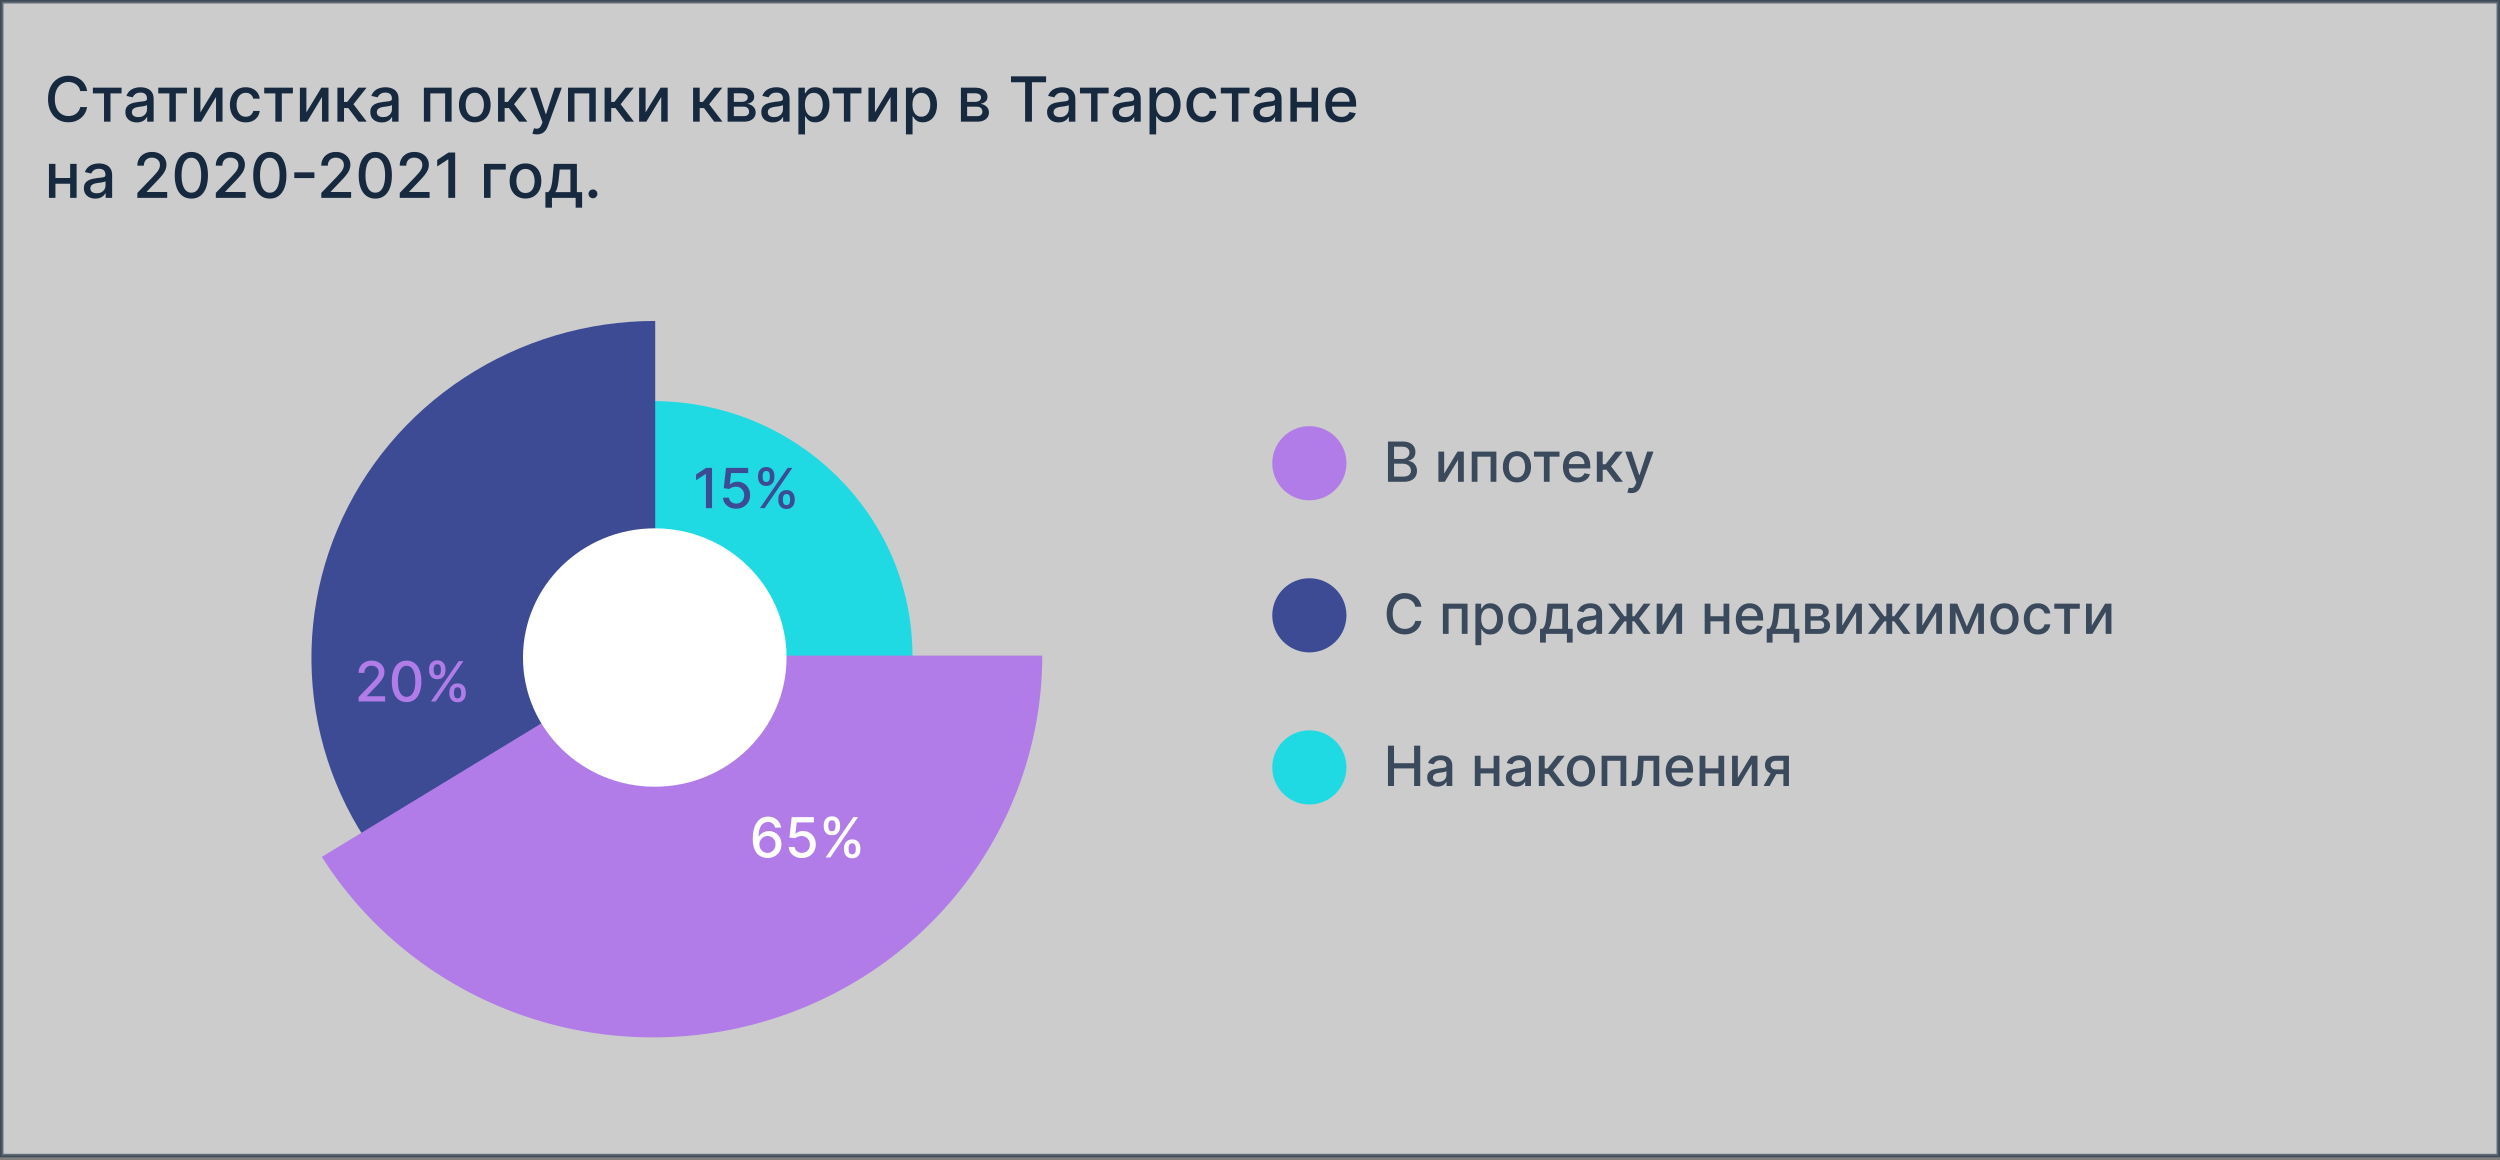 <svg width="722" height="335" viewBox="0 0 722 335" fill="none" xmlns="http://www.w3.org/2000/svg">
<rect x="0" y="0" width="722" height="335" fill="#808080" stroke="none"/>
<rect opacity="0.6" x="0.5" y="0.5" width="721" height="333.22" fill="white" stroke="#16293F"/>
<path d="M25.163 26.307H23.168C23.092 25.881 22.949 25.506 22.74 25.182C22.531 24.858 22.276 24.583 21.973 24.357C21.671 24.131 21.332 23.961 20.957 23.846C20.586 23.731 20.192 23.673 19.774 23.673C19.02 23.673 18.345 23.863 17.748 24.242C17.155 24.621 16.687 25.178 16.342 25.91C16.001 26.643 15.83 27.538 15.83 28.595C15.83 29.66 16.001 30.56 16.342 31.293C16.687 32.026 17.158 32.58 17.754 32.955C18.351 33.33 19.022 33.517 19.768 33.517C20.181 33.517 20.573 33.462 20.944 33.351C21.319 33.236 21.658 33.068 21.96 32.846C22.263 32.624 22.518 32.354 22.727 32.034C22.94 31.71 23.087 31.34 23.168 30.922L25.163 30.928C25.056 31.572 24.849 32.164 24.543 32.705C24.24 33.242 23.85 33.707 23.373 34.099C22.9 34.486 22.359 34.787 21.749 35C21.14 35.213 20.475 35.32 19.755 35.32C18.621 35.32 17.611 35.051 16.725 34.514C15.839 33.973 15.14 33.2 14.629 32.194C14.121 31.188 13.868 29.989 13.868 28.595C13.868 27.197 14.124 25.998 14.635 24.996C15.146 23.991 15.845 23.22 16.732 22.683C17.618 22.141 18.626 21.871 19.755 21.871C20.45 21.871 21.097 21.971 21.698 22.171C22.303 22.367 22.847 22.657 23.328 23.041C23.81 23.42 24.208 23.884 24.523 24.434C24.839 24.979 25.052 25.604 25.163 26.307ZM26.823 26.972V25.322H35.107V26.972H31.905V35.141H30.038V26.972H26.823ZM39.529 35.358C38.907 35.358 38.344 35.243 37.841 35.013C37.338 34.778 36.94 34.44 36.646 33.996C36.356 33.553 36.211 33.01 36.211 32.367C36.211 31.812 36.318 31.357 36.531 30.999C36.744 30.641 37.032 30.357 37.394 30.148C37.756 29.94 38.161 29.782 38.608 29.675C39.056 29.569 39.512 29.488 39.976 29.433C40.564 29.364 41.041 29.309 41.408 29.266C41.775 29.22 42.041 29.145 42.207 29.043C42.373 28.94 42.456 28.774 42.456 28.544V28.499C42.456 27.941 42.299 27.509 41.983 27.202C41.672 26.895 41.208 26.741 40.59 26.741C39.946 26.741 39.439 26.884 39.069 27.17C38.702 27.451 38.449 27.764 38.308 28.109L36.512 27.7C36.725 27.104 37.036 26.622 37.445 26.256C37.858 25.885 38.334 25.616 38.87 25.45C39.407 25.28 39.972 25.195 40.564 25.195C40.956 25.195 41.372 25.241 41.811 25.335C42.254 25.425 42.667 25.591 43.051 25.834C43.439 26.077 43.756 26.424 44.003 26.876C44.25 27.323 44.374 27.905 44.374 28.621V35.141H42.508V33.798H42.431C42.307 34.045 42.122 34.288 41.875 34.527C41.627 34.766 41.31 34.964 40.922 35.121C40.534 35.279 40.07 35.358 39.529 35.358ZM39.944 33.824C40.473 33.824 40.924 33.719 41.299 33.511C41.679 33.302 41.966 33.029 42.162 32.693C42.363 32.352 42.463 31.987 42.463 31.599V30.334C42.395 30.402 42.262 30.466 42.066 30.526C41.875 30.581 41.655 30.63 41.408 30.673C41.161 30.711 40.92 30.747 40.686 30.781C40.451 30.811 40.255 30.837 40.098 30.858C39.727 30.905 39.388 30.984 39.081 31.095C38.779 31.205 38.536 31.365 38.353 31.574C38.174 31.778 38.084 32.051 38.084 32.392C38.084 32.865 38.259 33.223 38.608 33.466C38.958 33.705 39.403 33.824 39.944 33.824ZM45.702 26.972V25.322H53.986V26.972H50.784V35.141H48.917V26.972H45.702ZM57.88 32.462L62.208 25.322H64.266V35.141H62.393V27.994L58.085 35.141H56.008V25.322H57.88V32.462ZM70.971 35.339C70.021 35.339 69.203 35.124 68.517 34.693C67.835 34.258 67.311 33.66 66.944 32.897C66.578 32.134 66.394 31.261 66.394 30.276C66.394 29.279 66.582 28.399 66.957 27.636C67.332 26.869 67.86 26.271 68.542 25.84C69.224 25.41 70.027 25.195 70.952 25.195C71.698 25.195 72.363 25.333 72.946 25.61C73.53 25.883 74.001 26.266 74.359 26.761C74.721 27.255 74.936 27.832 75.005 28.493H73.144C73.042 28.033 72.808 27.636 72.441 27.304C72.079 26.972 71.593 26.805 70.984 26.805C70.451 26.805 69.985 26.946 69.584 27.227C69.188 27.504 68.879 27.901 68.657 28.416C68.436 28.928 68.325 29.533 68.325 30.232C68.325 30.947 68.434 31.565 68.651 32.085C68.868 32.605 69.175 33.008 69.571 33.293C69.972 33.579 70.443 33.722 70.984 33.722C71.346 33.722 71.674 33.656 71.968 33.523C72.267 33.387 72.516 33.193 72.716 32.942C72.921 32.69 73.064 32.388 73.144 32.034H75.005C74.936 32.669 74.73 33.236 74.385 33.734C74.039 34.233 73.577 34.625 72.998 34.91C72.422 35.196 71.747 35.339 70.971 35.339ZM76.305 26.972V25.322H84.59V26.972H81.387V35.141H79.521V26.972H76.305ZM88.484 32.462L92.811 25.322H94.87V35.141H92.997V27.994L88.688 35.141H86.611V25.322H88.484V32.462ZM97.439 35.141V25.322H99.35V29.439H100.271L103.512 25.322H105.877L102.073 30.097L105.921 35.141H103.55L100.59 31.216H99.35V35.141H97.439ZM110.263 35.358C109.641 35.358 109.078 35.243 108.576 35.013C108.073 34.778 107.674 34.44 107.38 33.996C107.091 33.553 106.946 33.01 106.946 32.367C106.946 31.812 107.052 31.357 107.265 30.999C107.478 30.641 107.766 30.357 108.128 30.148C108.49 29.94 108.895 29.782 109.343 29.675C109.79 29.569 110.246 29.488 110.711 29.433C111.299 29.364 111.776 29.309 112.142 29.266C112.509 29.22 112.775 29.145 112.941 29.043C113.108 28.94 113.191 28.774 113.191 28.544V28.499C113.191 27.941 113.033 27.509 112.718 27.202C112.407 26.895 111.942 26.741 111.324 26.741C110.681 26.741 110.174 26.884 109.803 27.17C109.436 27.451 109.183 27.764 109.042 28.109L107.246 27.7C107.459 27.104 107.77 26.622 108.179 26.256C108.593 25.885 109.068 25.616 109.605 25.45C110.142 25.28 110.706 25.195 111.299 25.195C111.691 25.195 112.106 25.241 112.545 25.335C112.988 25.425 113.402 25.591 113.785 25.834C114.173 26.077 114.49 26.424 114.738 26.876C114.985 27.323 115.108 27.905 115.108 28.621V35.141H113.242V33.798H113.165C113.042 34.045 112.856 34.288 112.609 34.527C112.362 34.766 112.044 34.964 111.657 35.121C111.269 35.279 110.804 35.358 110.263 35.358ZM110.679 33.824C111.207 33.824 111.659 33.719 112.034 33.511C112.413 33.302 112.701 33.029 112.897 32.693C113.097 32.352 113.197 31.987 113.197 31.599V30.334C113.129 30.402 112.997 30.466 112.801 30.526C112.609 30.581 112.39 30.63 112.142 30.673C111.895 30.711 111.654 30.747 111.42 30.781C111.186 30.811 110.99 30.837 110.832 30.858C110.461 30.905 110.123 30.984 109.816 31.095C109.513 31.205 109.27 31.365 109.087 31.574C108.908 31.778 108.819 32.051 108.819 32.392C108.819 32.865 108.993 33.223 109.343 33.466C109.692 33.705 110.137 33.824 110.679 33.824ZM122.418 35.141V25.322H130.427V35.141H128.554V26.972H124.278V35.141H122.418ZM137.118 35.339C136.197 35.339 135.394 35.128 134.708 34.706C134.022 34.284 133.489 33.694 133.11 32.935C132.731 32.177 132.541 31.291 132.541 30.276C132.541 29.258 132.731 28.367 133.11 27.604C133.489 26.842 134.022 26.249 134.708 25.827C135.394 25.405 136.197 25.195 137.118 25.195C138.038 25.195 138.841 25.405 139.528 25.827C140.214 26.249 140.746 26.842 141.126 27.604C141.505 28.367 141.694 29.258 141.694 30.276C141.694 31.291 141.505 32.177 141.126 32.935C140.746 33.694 140.214 34.284 139.528 34.706C138.841 35.128 138.038 35.339 137.118 35.339ZM137.124 33.734C137.721 33.734 138.215 33.577 138.607 33.261C138.999 32.946 139.289 32.526 139.476 32.002C139.668 31.478 139.764 30.901 139.764 30.27C139.764 29.643 139.668 29.068 139.476 28.544C139.289 28.016 138.999 27.592 138.607 27.272C138.215 26.952 137.721 26.793 137.124 26.793C136.523 26.793 136.025 26.952 135.628 27.272C135.236 27.592 134.944 28.016 134.753 28.544C134.565 29.068 134.471 29.643 134.471 30.27C134.471 30.901 134.565 31.478 134.753 32.002C134.944 32.526 135.236 32.946 135.628 33.261C136.025 33.577 136.523 33.734 137.124 33.734ZM143.828 35.141V25.322H145.739V29.439H146.659L149.9 25.322H152.265L148.462 30.097L152.31 35.141H149.939L146.979 31.216H145.739V35.141H143.828ZM155.055 38.822C154.77 38.822 154.51 38.799 154.276 38.752C154.041 38.709 153.866 38.663 153.751 38.611L154.212 37.045C154.561 37.139 154.872 37.18 155.145 37.167C155.418 37.154 155.658 37.052 155.867 36.86C156.08 36.668 156.268 36.355 156.43 35.92L156.666 35.269L153.074 25.322H155.119L157.606 32.942H157.708L160.195 25.322H162.246L158.2 36.451C158.013 36.962 157.774 37.395 157.484 37.749C157.195 38.106 156.849 38.375 156.449 38.554C156.048 38.733 155.584 38.822 155.055 38.822ZM164.043 35.141V25.322H172.052V35.141H170.179V26.972H165.903V35.141H164.043ZM174.607 35.141V25.322H176.518V29.439H177.439L180.68 25.322H183.045L179.241 30.097L183.089 35.141H180.718L177.758 31.216H176.518V35.141H174.607ZM186.447 32.462L190.774 25.322H192.832V35.141H190.96V27.994L186.651 35.141H184.574V25.322H186.447V32.462ZM200.166 35.141V25.322H202.077V29.439H202.997L206.238 25.322H208.603L204.8 30.097L208.648 35.141H206.276L203.317 31.216H202.077V35.141H200.166ZM210.132 35.141V25.322H214.204C215.312 25.322 216.19 25.559 216.838 26.032C217.485 26.501 217.809 27.138 217.809 27.943C217.809 28.518 217.626 28.974 217.26 29.311C216.893 29.648 216.407 29.874 215.802 29.989C216.241 30.04 216.644 30.172 217.01 30.385C217.377 30.594 217.671 30.875 217.892 31.229C218.118 31.582 218.231 32.004 218.231 32.494C218.231 33.014 218.097 33.474 217.828 33.875C217.56 34.271 217.17 34.582 216.659 34.808C216.152 35.03 215.54 35.141 214.824 35.141H210.132ZM211.929 33.543H214.824C215.297 33.543 215.668 33.43 215.936 33.204C216.205 32.978 216.339 32.671 216.339 32.283C216.339 31.827 216.205 31.47 215.936 31.209C215.668 30.945 215.297 30.813 214.824 30.813H211.929V33.543ZM211.929 29.413H214.223C214.581 29.413 214.888 29.362 215.144 29.26C215.404 29.158 215.602 29.013 215.738 28.825C215.879 28.634 215.949 28.408 215.949 28.148C215.949 27.768 215.794 27.472 215.483 27.259C215.172 27.046 214.745 26.94 214.204 26.94H211.929V29.413ZM223.185 35.358C222.563 35.358 222 35.243 221.498 35.013C220.995 34.778 220.596 34.44 220.302 33.996C220.012 33.553 219.868 33.01 219.868 32.367C219.868 31.812 219.974 31.357 220.187 30.999C220.4 30.641 220.688 30.357 221.05 30.148C221.412 29.94 221.817 29.782 222.265 29.675C222.712 29.569 223.168 29.488 223.632 29.433C224.221 29.364 224.698 29.309 225.064 29.266C225.431 29.22 225.697 29.145 225.863 29.043C226.029 28.94 226.113 28.774 226.113 28.544V28.499C226.113 27.941 225.955 27.509 225.64 27.202C225.328 26.895 224.864 26.741 224.246 26.741C223.603 26.741 223.096 26.884 222.725 27.17C222.358 27.451 222.105 27.764 221.964 28.109L220.168 27.7C220.381 27.104 220.692 26.622 221.101 26.256C221.515 25.885 221.99 25.616 222.527 25.45C223.064 25.28 223.628 25.195 224.221 25.195C224.613 25.195 225.028 25.241 225.467 25.335C225.91 25.425 226.324 25.591 226.707 25.834C227.095 26.077 227.412 26.424 227.659 26.876C227.907 27.323 228.03 27.905 228.03 28.621V35.141H226.164V33.798H226.087C225.963 34.045 225.778 34.288 225.531 34.527C225.284 34.766 224.966 34.964 224.578 35.121C224.191 35.279 223.726 35.358 223.185 35.358ZM223.6 33.824C224.129 33.824 224.581 33.719 224.956 33.511C225.335 33.302 225.623 33.029 225.819 32.693C226.019 32.352 226.119 31.987 226.119 31.599V30.334C226.051 30.402 225.919 30.466 225.723 30.526C225.531 30.581 225.311 30.63 225.064 30.673C224.817 30.711 224.576 30.747 224.342 30.781C224.108 30.811 223.912 30.837 223.754 30.858C223.383 30.905 223.044 30.984 222.738 31.095C222.435 31.205 222.192 31.365 222.009 31.574C221.83 31.778 221.74 32.051 221.74 32.392C221.74 32.865 221.915 33.223 222.265 33.466C222.614 33.705 223.059 33.824 223.6 33.824ZM230.576 38.822V25.322H232.442V26.914H232.602C232.713 26.709 232.873 26.473 233.081 26.204C233.29 25.936 233.58 25.702 233.951 25.501C234.322 25.297 234.812 25.195 235.421 25.195C236.214 25.195 236.921 25.395 237.543 25.796C238.165 26.196 238.653 26.773 239.007 27.528C239.365 28.282 239.544 29.19 239.544 30.251C239.544 31.312 239.367 32.222 239.013 32.98C238.66 33.734 238.174 34.316 237.556 34.725C236.938 35.13 236.233 35.332 235.44 35.332C234.844 35.332 234.356 35.232 233.976 35.032C233.601 34.832 233.307 34.597 233.094 34.329C232.881 34.06 232.717 33.822 232.602 33.613H232.487V38.822H230.576ZM232.449 30.232C232.449 30.922 232.549 31.527 232.749 32.047C232.949 32.567 233.239 32.974 233.618 33.268C233.998 33.557 234.462 33.702 235.012 33.702C235.583 33.702 236.06 33.551 236.444 33.249C236.827 32.942 237.117 32.526 237.313 32.002C237.513 31.478 237.613 30.888 237.613 30.232C237.613 29.584 237.515 29.002 237.319 28.486C237.128 27.971 236.838 27.564 236.45 27.266C236.067 26.967 235.587 26.818 235.012 26.818C234.458 26.818 233.989 26.961 233.606 27.246C233.226 27.532 232.939 27.93 232.743 28.442C232.547 28.953 232.449 29.55 232.449 30.232ZM240.503 26.972V25.322H248.787V26.972H245.584V35.141H243.718V26.972H240.503ZM252.681 32.462L257.009 25.322H259.067V35.141H257.194V27.994L252.886 35.141H250.808V25.322H252.681V32.462ZM261.636 38.822V25.322H263.503V26.914H263.663C263.773 26.709 263.933 26.473 264.142 26.204C264.351 25.936 264.641 25.702 265.011 25.501C265.382 25.297 265.872 25.195 266.482 25.195C267.274 25.195 267.982 25.395 268.604 25.796C269.226 26.196 269.714 26.773 270.067 27.528C270.425 28.282 270.604 29.19 270.604 30.251C270.604 31.312 270.428 32.222 270.074 32.98C269.72 33.734 269.234 34.316 268.616 34.725C267.999 35.13 267.293 35.332 266.501 35.332C265.904 35.332 265.416 35.232 265.037 35.032C264.662 34.832 264.368 34.597 264.155 34.329C263.942 34.06 263.778 33.822 263.663 33.613H263.548V38.822H261.636ZM263.509 30.232C263.509 30.922 263.609 31.527 263.81 32.047C264.01 32.567 264.3 32.974 264.679 33.268C265.058 33.557 265.523 33.702 266.072 33.702C266.643 33.702 267.121 33.551 267.504 33.249C267.888 32.942 268.178 32.526 268.374 32.002C268.574 31.478 268.674 30.888 268.674 30.232C268.674 29.584 268.576 29.002 268.38 28.486C268.188 27.971 267.898 27.564 267.511 27.266C267.127 26.967 266.648 26.818 266.072 26.818C265.518 26.818 265.05 26.961 264.666 27.246C264.287 27.532 263.999 27.93 263.803 28.442C263.607 28.953 263.509 29.55 263.509 30.232ZM277.509 35.141V25.322H281.581C282.689 25.322 283.567 25.559 284.215 26.032C284.862 26.501 285.186 27.138 285.186 27.943C285.186 28.518 285.003 28.974 284.637 29.311C284.27 29.648 283.784 29.874 283.179 29.989C283.618 30.04 284.021 30.172 284.387 30.385C284.754 30.594 285.048 30.875 285.269 31.229C285.495 31.582 285.608 32.004 285.608 32.494C285.608 33.014 285.474 33.474 285.205 33.875C284.937 34.271 284.547 34.582 284.036 34.808C283.529 35.03 282.917 35.141 282.201 35.141H277.509ZM279.306 33.543H282.201C282.674 33.543 283.045 33.43 283.313 33.204C283.582 32.978 283.716 32.671 283.716 32.283C283.716 31.827 283.582 31.47 283.313 31.209C283.045 30.945 282.674 30.813 282.201 30.813H279.306V33.543ZM279.306 29.413H281.6C281.958 29.413 282.265 29.362 282.521 29.26C282.781 29.158 282.979 29.013 283.115 28.825C283.256 28.634 283.326 28.408 283.326 28.148C283.326 27.768 283.171 27.472 282.86 27.259C282.548 27.046 282.122 26.94 281.581 26.94H279.306V29.413ZM291.976 23.75V22.05H302.108V23.75H298.023V35.141H296.054V23.75H291.976ZM305.714 35.358C305.092 35.358 304.53 35.243 304.027 35.013C303.524 34.778 303.126 34.44 302.831 33.996C302.542 33.553 302.397 33.01 302.397 32.367C302.397 31.812 302.503 31.357 302.716 30.999C302.93 30.641 303.217 30.357 303.579 30.148C303.942 29.94 304.346 29.782 304.794 29.675C305.241 29.569 305.697 29.488 306.162 29.433C306.75 29.364 307.227 29.309 307.594 29.266C307.96 29.22 308.226 29.145 308.393 29.043C308.559 28.94 308.642 28.774 308.642 28.544V28.499C308.642 27.941 308.484 27.509 308.169 27.202C307.858 26.895 307.393 26.741 306.775 26.741C306.132 26.741 305.625 26.884 305.254 27.17C304.888 27.451 304.634 27.764 304.493 28.109L302.697 27.7C302.91 27.104 303.221 26.622 303.631 26.256C304.044 25.885 304.519 25.616 305.056 25.45C305.593 25.28 306.157 25.195 306.75 25.195C307.142 25.195 307.557 25.241 307.996 25.335C308.439 25.425 308.853 25.591 309.236 25.834C309.624 26.077 309.942 26.424 310.189 26.876C310.436 27.323 310.559 27.905 310.559 28.621V35.141H308.693V33.798H308.616C308.493 34.045 308.307 34.288 308.06 34.527C307.813 34.766 307.496 34.964 307.108 35.121C306.72 35.279 306.256 35.358 305.714 35.358ZM306.13 33.824C306.658 33.824 307.11 33.719 307.485 33.511C307.864 33.302 308.152 33.029 308.348 32.693C308.548 32.352 308.648 31.987 308.648 31.599V30.334C308.58 30.402 308.448 30.466 308.252 30.526C308.06 30.581 307.841 30.63 307.594 30.673C307.346 30.711 307.106 30.747 306.871 30.781C306.637 30.811 306.441 30.837 306.283 30.858C305.912 30.905 305.574 30.984 305.267 31.095C304.964 31.205 304.721 31.365 304.538 31.574C304.359 31.778 304.27 32.051 304.27 32.392C304.27 32.865 304.444 33.223 304.794 33.466C305.143 33.705 305.589 33.824 306.13 33.824ZM311.887 26.972V25.322H320.172V26.972H316.969V35.141H315.103V26.972H311.887ZM324.593 35.358C323.971 35.358 323.409 35.243 322.906 35.013C322.403 34.778 322.004 34.44 321.71 33.996C321.421 33.553 321.276 33.01 321.276 32.367C321.276 31.812 321.382 31.357 321.595 30.999C321.808 30.641 322.096 30.357 322.458 30.148C322.82 29.94 323.225 29.782 323.673 29.675C324.12 29.569 324.576 29.488 325.041 29.433C325.629 29.364 326.106 29.309 326.472 29.266C326.839 29.22 327.105 29.145 327.271 29.043C327.438 28.94 327.521 28.774 327.521 28.544V28.499C327.521 27.941 327.363 27.509 327.048 27.202C326.737 26.895 326.272 26.741 325.654 26.741C325.011 26.741 324.504 26.884 324.133 27.17C323.767 27.451 323.513 27.764 323.372 28.109L321.576 27.7C321.789 27.104 322.1 26.622 322.509 26.256C322.923 25.885 323.398 25.616 323.935 25.45C324.472 25.28 325.036 25.195 325.629 25.195C326.021 25.195 326.436 25.241 326.875 25.335C327.318 25.425 327.732 25.591 328.115 25.834C328.503 26.077 328.82 26.424 329.068 26.876C329.315 27.323 329.438 27.905 329.438 28.621V35.141H327.572V33.798H327.495C327.372 34.045 327.186 34.288 326.939 34.527C326.692 34.766 326.374 34.964 325.987 35.121C325.599 35.279 325.134 35.358 324.593 35.358ZM325.009 33.824C325.537 33.824 325.989 33.719 326.364 33.511C326.743 33.302 327.031 33.029 327.227 32.693C327.427 32.352 327.527 31.987 327.527 31.599V30.334C327.459 30.402 327.327 30.466 327.131 30.526C326.939 30.581 326.72 30.63 326.472 30.673C326.225 30.711 325.985 30.747 325.75 30.781C325.516 30.811 325.32 30.837 325.162 30.858C324.791 30.905 324.453 30.984 324.146 31.095C323.843 31.205 323.6 31.365 323.417 31.574C323.238 31.778 323.149 32.051 323.149 32.392C323.149 32.865 323.323 33.223 323.673 33.466C324.022 33.705 324.468 33.824 325.009 33.824ZM331.984 38.822V25.322H333.85V26.914H334.01C334.121 26.709 334.281 26.473 334.49 26.204C334.699 25.936 334.988 25.702 335.359 25.501C335.73 25.297 336.22 25.195 336.829 25.195C337.622 25.195 338.329 25.395 338.951 25.796C339.574 26.196 340.061 26.773 340.415 27.528C340.773 28.282 340.952 29.19 340.952 30.251C340.952 31.312 340.775 32.222 340.422 32.98C340.068 33.734 339.582 34.316 338.964 34.725C338.346 35.13 337.641 35.332 336.848 35.332C336.252 35.332 335.764 35.232 335.385 35.032C335.01 34.832 334.716 34.597 334.502 34.329C334.289 34.06 334.125 33.822 334.01 33.613H333.895V38.822H331.984ZM333.857 30.232C333.857 30.922 333.957 31.527 334.157 32.047C334.358 32.567 334.647 32.974 335.027 33.268C335.406 33.557 335.87 33.702 336.42 33.702C336.991 33.702 337.468 33.551 337.852 33.249C338.235 32.942 338.525 32.526 338.721 32.002C338.922 31.478 339.022 30.888 339.022 30.232C339.022 29.584 338.924 29.002 338.728 28.486C338.536 27.971 338.246 27.564 337.858 27.266C337.475 26.967 336.995 26.818 336.42 26.818C335.866 26.818 335.397 26.961 335.014 27.246C334.635 27.532 334.347 27.93 334.151 28.442C333.955 28.953 333.857 29.55 333.857 30.232ZM347.229 35.339C346.279 35.339 345.461 35.124 344.775 34.693C344.093 34.258 343.569 33.66 343.202 32.897C342.836 32.134 342.652 31.261 342.652 30.276C342.652 29.279 342.84 28.399 343.215 27.636C343.59 26.869 344.118 26.271 344.8 25.84C345.482 25.41 346.285 25.195 347.21 25.195C347.956 25.195 348.62 25.333 349.204 25.61C349.788 25.883 350.259 26.266 350.617 26.761C350.979 27.255 351.194 27.832 351.262 28.493H349.402C349.3 28.033 349.066 27.636 348.699 27.304C348.337 26.972 347.851 26.805 347.242 26.805C346.709 26.805 346.243 26.946 345.842 27.227C345.446 27.504 345.137 27.901 344.915 28.416C344.694 28.928 344.583 29.533 344.583 30.232C344.583 30.947 344.691 31.565 344.909 32.085C345.126 32.605 345.433 33.008 345.829 33.293C346.23 33.579 346.701 33.722 347.242 33.722C347.604 33.722 347.932 33.656 348.226 33.523C348.525 33.387 348.774 33.193 348.974 32.942C349.179 32.69 349.321 32.388 349.402 32.034H351.262C351.194 32.669 350.988 33.236 350.642 33.734C350.297 34.233 349.835 34.625 349.255 34.91C348.68 35.196 348.005 35.339 347.229 35.339ZM352.563 26.972V25.322H360.847V26.972H357.645V35.141H355.778V26.972H352.563ZM365.269 35.358C364.647 35.358 364.084 35.243 363.581 35.013C363.079 34.778 362.68 34.44 362.386 33.996C362.096 33.553 361.952 33.01 361.952 32.367C361.952 31.812 362.058 31.357 362.271 30.999C362.484 30.641 362.772 30.357 363.134 30.148C363.496 29.94 363.901 29.782 364.349 29.675C364.796 29.569 365.252 29.488 365.716 29.433C366.305 29.364 366.782 29.309 367.148 29.266C367.515 29.22 367.781 29.145 367.947 29.043C368.113 28.94 368.197 28.774 368.197 28.544V28.499C368.197 27.941 368.039 27.509 367.724 27.202C367.412 26.895 366.948 26.741 366.33 26.741C365.687 26.741 365.18 26.884 364.809 27.17C364.442 27.451 364.189 27.764 364.048 28.109L362.252 27.7C362.465 27.104 362.776 26.622 363.185 26.256C363.599 25.885 364.074 25.616 364.611 25.45C365.148 25.28 365.712 25.195 366.305 25.195C366.697 25.195 367.112 25.241 367.551 25.335C367.994 25.425 368.407 25.591 368.791 25.834C369.179 26.077 369.496 26.424 369.743 26.876C369.991 27.323 370.114 27.905 370.114 28.621V35.141H368.248V33.798H368.171C368.047 34.045 367.862 34.288 367.615 34.527C367.368 34.766 367.05 34.964 366.662 35.121C366.275 35.279 365.81 35.358 365.269 35.358ZM365.684 33.824C366.213 33.824 366.665 33.719 367.04 33.511C367.419 33.302 367.706 33.029 367.903 32.693C368.103 32.352 368.203 31.987 368.203 31.599V30.334C368.135 30.402 368.003 30.466 367.807 30.526C367.615 30.581 367.395 30.63 367.148 30.673C366.901 30.711 366.66 30.747 366.426 30.781C366.192 30.811 365.996 30.837 365.838 30.858C365.467 30.905 365.128 30.984 364.822 31.095C364.519 31.205 364.276 31.365 364.093 31.574C363.914 31.778 363.824 32.051 363.824 32.392C363.824 32.865 363.999 33.223 364.349 33.466C364.698 33.705 365.143 33.824 365.684 33.824ZM379.314 29.407V31.062H373.996V29.407H379.314ZM374.533 25.322V35.141H372.66V25.322H374.533ZM380.65 25.322V35.141H378.783V25.322H380.65ZM387.438 35.339C386.471 35.339 385.638 35.132 384.939 34.719C384.244 34.301 383.707 33.715 383.328 32.961C382.953 32.202 382.766 31.314 382.766 30.296C382.766 29.29 382.953 28.403 383.328 27.636C383.707 26.869 384.236 26.271 384.913 25.84C385.595 25.41 386.392 25.195 387.304 25.195C387.858 25.195 388.395 25.286 388.915 25.47C389.435 25.653 389.901 25.94 390.315 26.332C390.728 26.724 391.054 27.234 391.293 27.86C391.531 28.482 391.651 29.239 391.651 30.129V30.807H383.846V29.375H389.778C389.778 28.872 389.675 28.427 389.471 28.039C389.266 27.647 388.979 27.338 388.608 27.112C388.241 26.886 387.811 26.773 387.317 26.773C386.78 26.773 386.311 26.905 385.911 27.17C385.514 27.43 385.207 27.771 384.99 28.192C384.777 28.61 384.67 29.064 384.67 29.554V30.673C384.67 31.329 384.786 31.887 385.016 32.347C385.25 32.807 385.576 33.159 385.994 33.402C386.411 33.641 386.899 33.76 387.457 33.76C387.82 33.76 388.15 33.709 388.448 33.606C388.746 33.5 389.004 33.342 389.222 33.133C389.439 32.925 389.605 32.667 389.72 32.36L391.529 32.686C391.384 33.219 391.124 33.685 390.749 34.086C390.379 34.482 389.912 34.791 389.349 35.013C388.791 35.23 388.154 35.339 387.438 35.339ZM20.791 51.407V53.062H15.472V51.407H20.791ZM16.009 47.322V57.141H14.136V47.322H16.009ZM22.126 47.322V57.141H20.26V47.322H22.126ZM27.541 57.358C26.918 57.358 26.356 57.243 25.853 57.013C25.35 56.778 24.952 56.44 24.658 55.996C24.368 55.553 24.223 55.01 24.223 54.367C24.223 53.812 24.329 53.356 24.543 52.999C24.756 52.641 25.043 52.357 25.405 52.148C25.768 51.94 26.173 51.782 26.62 51.675C27.067 51.569 27.523 51.488 27.988 51.432C28.576 51.364 29.053 51.309 29.42 51.266C29.786 51.219 30.053 51.145 30.219 51.043C30.385 50.94 30.468 50.774 30.468 50.544V50.499C30.468 49.941 30.31 49.508 29.995 49.202C29.684 48.895 29.22 48.742 28.602 48.742C27.958 48.742 27.451 48.884 27.08 49.17C26.714 49.451 26.46 49.764 26.32 50.109L24.523 49.7C24.736 49.104 25.048 48.622 25.457 48.256C25.87 47.885 26.345 47.617 26.882 47.45C27.419 47.28 27.984 47.195 28.576 47.195C28.968 47.195 29.384 47.242 29.822 47.335C30.266 47.425 30.679 47.591 31.062 47.834C31.45 48.077 31.768 48.424 32.015 48.876C32.262 49.323 32.386 49.905 32.386 50.621V57.141H30.519V55.798H30.442C30.319 56.045 30.134 56.288 29.886 56.527C29.639 56.766 29.322 56.964 28.934 57.121C28.546 57.279 28.082 57.358 27.541 57.358ZM27.956 55.824C28.484 55.824 28.936 55.719 29.311 55.511C29.69 55.302 29.978 55.029 30.174 54.693C30.374 54.352 30.474 53.987 30.474 53.599V52.334C30.406 52.402 30.274 52.466 30.078 52.526C29.886 52.581 29.667 52.63 29.42 52.673C29.173 52.711 28.932 52.747 28.697 52.781C28.463 52.811 28.267 52.837 28.109 52.858C27.739 52.905 27.4 52.984 27.093 53.094C26.791 53.205 26.548 53.365 26.364 53.574C26.185 53.778 26.096 54.051 26.096 54.392C26.096 54.865 26.271 55.223 26.62 55.466C26.97 55.705 27.415 55.824 27.956 55.824ZM39.669 57.141V55.709L44.099 51.119C44.572 50.621 44.962 50.184 45.269 49.809C45.58 49.43 45.812 49.07 45.966 48.729C46.119 48.388 46.196 48.026 46.196 47.642C46.196 47.207 46.093 46.832 45.889 46.517C45.684 46.197 45.405 45.952 45.051 45.782C44.698 45.607 44.299 45.52 43.856 45.52C43.387 45.52 42.978 45.616 42.629 45.807C42.279 45.999 42.011 46.27 41.824 46.619C41.636 46.969 41.542 47.378 41.542 47.847H39.657C39.657 47.05 39.84 46.353 40.206 45.756C40.573 45.16 41.076 44.697 41.715 44.369C42.354 44.037 43.081 43.871 43.895 43.871C44.717 43.871 45.441 44.035 46.068 44.363C46.699 44.687 47.191 45.13 47.544 45.693C47.898 46.251 48.075 46.881 48.075 47.584C48.075 48.07 47.983 48.545 47.8 49.01C47.621 49.474 47.308 49.992 46.86 50.563C46.413 51.13 45.791 51.818 44.994 52.628L42.392 55.351V55.447H48.286V57.141H39.669ZM55.266 57.358C54.256 57.354 53.393 57.087 52.677 56.559C51.961 56.031 51.414 55.261 51.034 54.251C50.655 53.242 50.466 52.025 50.466 50.602C50.466 49.182 50.655 47.97 51.034 46.965C51.418 45.959 51.968 45.192 52.684 44.663C53.404 44.135 54.265 43.871 55.266 43.871C56.267 43.871 57.126 44.137 57.842 44.67C58.558 45.198 59.105 45.965 59.485 46.971C59.868 47.972 60.06 49.182 60.06 50.602C60.06 52.029 59.87 53.248 59.491 54.258C59.112 55.264 58.564 56.033 57.848 56.565C57.133 57.094 56.272 57.358 55.266 57.358ZM55.266 55.651C56.152 55.651 56.845 55.219 57.343 54.354C57.846 53.489 58.098 52.238 58.098 50.602C58.098 49.515 57.983 48.597 57.752 47.847C57.527 47.092 57.201 46.521 56.775 46.133C56.353 45.742 55.85 45.545 55.266 45.545C54.384 45.545 53.691 45.98 53.189 46.849C52.686 47.719 52.432 48.969 52.428 50.602C52.428 51.693 52.541 52.615 52.767 53.369C52.997 54.119 53.323 54.688 53.745 55.076C54.166 55.459 54.674 55.651 55.266 55.651ZM62.328 57.141V55.709L66.757 51.119C67.23 50.621 67.62 50.184 67.927 49.809C68.238 49.43 68.47 49.07 68.624 48.729C68.777 48.388 68.854 48.026 68.854 47.642C68.854 47.207 68.752 46.832 68.547 46.517C68.343 46.197 68.063 45.952 67.71 45.782C67.356 45.607 66.958 45.52 66.514 45.52C66.046 45.52 65.636 45.616 65.287 45.807C64.938 45.999 64.669 46.27 64.482 46.619C64.294 46.969 64.201 47.378 64.201 47.847H62.315C62.315 47.05 62.498 46.353 62.864 45.756C63.231 45.16 63.734 44.697 64.373 44.369C65.012 44.037 65.739 43.871 66.553 43.871C67.375 43.871 68.1 44.035 68.726 44.363C69.357 44.687 69.849 45.13 70.203 45.693C70.556 46.251 70.733 46.881 70.733 47.584C70.733 48.07 70.641 48.545 70.458 49.01C70.279 49.474 69.966 49.992 69.519 50.563C69.071 51.13 68.449 51.818 67.652 52.628L65.051 55.351V55.447H70.944V57.141H62.328ZM77.924 57.358C76.914 57.354 76.051 57.087 75.335 56.559C74.62 56.031 74.072 55.261 73.693 54.251C73.313 53.242 73.124 52.025 73.124 50.602C73.124 49.182 73.313 47.97 73.693 46.965C74.076 45.959 74.626 45.192 75.342 44.663C76.062 44.135 76.923 43.871 77.924 43.871C78.926 43.871 79.784 44.137 80.5 44.67C81.216 45.198 81.764 45.965 82.143 46.971C82.526 47.972 82.718 49.182 82.718 50.602C82.718 52.029 82.529 53.248 82.149 54.258C81.77 55.264 81.222 56.033 80.507 56.565C79.791 57.094 78.93 57.358 77.924 57.358ZM77.924 55.651C78.811 55.651 79.503 55.219 80.002 54.354C80.504 53.489 80.756 52.238 80.756 50.602C80.756 49.515 80.641 48.597 80.411 47.847C80.185 47.092 79.859 46.521 79.433 46.133C79.011 45.742 78.508 45.545 77.924 45.545C77.042 45.545 76.35 45.98 75.847 46.849C75.344 47.719 75.09 48.969 75.086 50.602C75.086 51.693 75.199 52.615 75.425 53.369C75.655 54.119 75.981 54.688 76.403 55.076C76.825 55.459 77.332 55.651 77.924 55.651ZM90.796 49.764V51.426H84.992V49.764H90.796ZM92.79 57.141V55.709L97.22 51.119C97.693 50.621 98.083 50.184 98.39 49.809C98.701 49.43 98.933 49.07 99.087 48.729C99.24 48.388 99.317 48.026 99.317 47.642C99.317 47.207 99.215 46.832 99.01 46.517C98.805 46.197 98.526 45.952 98.173 45.782C97.819 45.607 97.421 45.52 96.977 45.52C96.508 45.52 96.099 45.616 95.75 45.807C95.401 45.999 95.132 46.27 94.945 46.619C94.757 46.969 94.663 47.378 94.663 47.847H92.778C92.778 47.05 92.961 46.353 93.327 45.756C93.694 45.16 94.197 44.697 94.836 44.369C95.475 44.037 96.202 43.871 97.016 43.871C97.838 43.871 98.562 44.035 99.189 44.363C99.82 44.687 100.312 45.13 100.665 45.693C101.019 46.251 101.196 46.881 101.196 47.584C101.196 48.07 101.104 48.545 100.921 49.01C100.742 49.474 100.429 49.992 99.981 50.563C99.534 51.13 98.912 51.818 98.115 52.628L95.513 55.351V55.447H101.407V57.141H92.79ZM108.387 57.358C107.377 57.354 106.514 57.087 105.798 56.559C105.082 56.031 104.535 55.261 104.156 54.251C103.776 53.242 103.587 52.025 103.587 50.602C103.587 49.182 103.776 47.97 104.156 46.965C104.539 45.959 105.089 45.192 105.805 44.663C106.525 44.135 107.386 43.871 108.387 43.871C109.388 43.871 110.247 44.137 110.963 44.67C111.679 45.198 112.227 45.965 112.606 46.971C112.989 47.972 113.181 49.182 113.181 50.602C113.181 52.029 112.991 53.248 112.612 54.258C112.233 55.264 111.685 56.033 110.969 56.565C110.254 57.094 109.393 57.358 108.387 57.358ZM108.387 55.651C109.273 55.651 109.966 55.219 110.464 54.354C110.967 53.489 111.219 52.238 111.219 50.602C111.219 49.515 111.104 48.597 110.874 47.847C110.648 47.092 110.322 46.521 109.896 46.133C109.474 45.742 108.971 45.545 108.387 45.545C107.505 45.545 106.813 45.98 106.31 46.849C105.807 47.719 105.553 48.969 105.549 50.602C105.549 51.693 105.662 52.615 105.888 53.369C106.118 54.119 106.444 54.688 106.866 55.076C107.288 55.459 107.795 55.651 108.387 55.651ZM115.449 57.141V55.709L119.878 51.119C120.351 50.621 120.741 50.184 121.048 49.809C121.359 49.43 121.591 49.07 121.745 48.729C121.898 48.388 121.975 48.026 121.975 47.642C121.975 47.207 121.873 46.832 121.668 46.517C121.464 46.197 121.184 45.952 120.831 45.782C120.477 45.607 120.079 45.52 119.635 45.52C119.167 45.52 118.758 45.616 118.408 45.807C118.059 45.999 117.79 46.27 117.603 46.619C117.415 46.969 117.322 47.378 117.322 47.847H115.436C115.436 47.05 115.619 46.353 115.986 45.756C116.352 45.16 116.855 44.697 117.494 44.369C118.133 44.037 118.86 43.871 119.674 43.871C120.496 43.871 121.221 44.035 121.847 44.363C122.478 44.687 122.97 45.13 123.324 45.693C123.677 46.251 123.854 46.881 123.854 47.584C123.854 48.07 123.763 48.545 123.579 49.01C123.4 49.474 123.087 49.992 122.64 50.563C122.192 51.13 121.57 51.818 120.773 52.628L118.172 55.351V55.447H124.065V57.141H115.449ZM131.454 44.05V57.141H129.473V46.031H129.396L126.264 48.077V46.185L129.53 44.05H131.454ZM146.062 47.322V48.972H141.67V57.141H139.785V47.322H146.062ZM151.76 57.339C150.84 57.339 150.037 57.128 149.35 56.706C148.664 56.284 148.132 55.694 147.752 54.935C147.373 54.177 147.184 53.291 147.184 52.276C147.184 51.258 147.373 50.367 147.752 49.604C148.132 48.842 148.664 48.249 149.35 47.827C150.037 47.406 150.84 47.195 151.76 47.195C152.681 47.195 153.484 47.406 154.17 47.827C154.856 48.249 155.389 48.842 155.768 49.604C156.147 50.367 156.337 51.258 156.337 52.276C156.337 53.291 156.147 54.177 155.768 54.935C155.389 55.694 154.856 56.284 154.17 56.706C153.484 57.128 152.681 57.339 151.76 57.339ZM151.767 55.734C152.363 55.734 152.858 55.577 153.25 55.261C153.642 54.946 153.931 54.526 154.119 54.002C154.311 53.478 154.407 52.901 154.407 52.27C154.407 51.644 154.311 51.068 154.119 50.544C153.931 50.016 153.642 49.592 153.25 49.272C152.858 48.952 152.363 48.793 151.767 48.793C151.166 48.793 150.667 48.952 150.271 49.272C149.879 49.592 149.587 50.016 149.395 50.544C149.208 51.068 149.114 51.644 149.114 52.27C149.114 52.901 149.208 53.478 149.395 54.002C149.587 54.526 149.879 54.946 150.271 55.261C150.667 55.577 151.166 55.734 151.767 55.734ZM157.512 59.972V55.485H158.311C158.515 55.298 158.688 55.074 158.828 54.814C158.973 54.554 159.095 54.245 159.193 53.887C159.295 53.529 159.38 53.111 159.448 52.634C159.517 52.153 159.576 51.603 159.627 50.985L159.934 47.322H166.607V55.485H168.116V59.972H166.249V57.141H159.404V59.972H157.512ZM160.356 55.485H164.741V48.959H161.647L161.443 50.985C161.345 52.016 161.221 52.911 161.072 53.67C160.923 54.424 160.684 55.029 160.356 55.485ZM171.243 57.262C170.894 57.262 170.593 57.139 170.342 56.891C170.091 56.64 169.965 56.337 169.965 55.984C169.965 55.634 170.091 55.336 170.342 55.089C170.593 54.837 170.894 54.712 171.243 54.712C171.593 54.712 171.893 54.837 172.145 55.089C172.396 55.336 172.522 55.634 172.522 55.984C172.522 56.218 172.462 56.433 172.343 56.629C172.228 56.821 172.074 56.974 171.882 57.09C171.691 57.205 171.478 57.262 171.243 57.262Z" fill="#16293F"/>
<ellipse cx="188.532" cy="189.341" rx="74.985" ry="73.509" fill="#1FDAE3"/>
<path d="M119.018 258.842C105.132 245.23 95.676 227.887 91.845 209.007C88.014 190.127 89.981 170.557 97.495 152.772C105.01 134.987 117.736 119.786 134.063 109.091C150.391 98.396 169.587 92.688 189.223 92.688V190.019L119.018 258.842Z" fill="#3C4B94"/>
<path d="M301.01 189.338C301.01 213.312 293.039 236.634 278.305 255.769C263.571 274.904 242.877 288.81 219.357 295.38C195.837 301.95 170.774 300.826 147.964 292.179C125.154 283.532 105.841 267.833 92.95 247.459L188.532 189.338H301.01Z" fill="#B17CE7"/>
<ellipse cx="189.1" cy="189.894" rx="38.061" ry="37.312" fill="white"/>
<path d="M221.643 247.792C221.124 247.784 220.612 247.69 220.109 247.508C219.609 247.326 219.154 247.023 218.745 246.599C218.336 246.174 218.008 245.604 217.762 244.888C217.52 244.173 217.398 243.279 217.398 242.207C217.398 241.192 217.499 240.29 217.7 239.502C217.904 238.714 218.198 238.049 218.58 237.508C218.963 236.962 219.425 236.548 219.967 236.263C220.508 235.979 221.116 235.837 221.79 235.837C222.484 235.837 223.099 235.974 223.637 236.246C224.175 236.519 224.611 236.896 224.944 237.377C225.281 237.858 225.495 238.406 225.586 239.019H223.853C223.736 238.534 223.503 238.138 223.154 237.832C222.806 237.525 222.351 237.371 221.79 237.371C220.938 237.371 220.273 237.743 219.796 238.485C219.323 239.228 219.084 240.26 219.08 241.582H219.165C219.366 241.252 219.612 240.972 219.904 240.741C220.2 240.506 220.529 240.326 220.893 240.201C221.26 240.072 221.647 240.008 222.052 240.008C222.726 240.008 223.336 240.173 223.881 240.502C224.431 240.828 224.868 241.279 225.194 241.854C225.52 242.43 225.683 243.089 225.683 243.832C225.683 244.574 225.514 245.246 225.177 245.849C224.844 246.451 224.374 246.928 223.768 247.281C223.162 247.629 222.453 247.799 221.643 247.792ZM221.637 246.315C222.084 246.315 222.484 246.205 222.836 245.985C223.188 245.765 223.467 245.47 223.671 245.099C223.876 244.728 223.978 244.313 223.978 243.854C223.978 243.407 223.878 243 223.677 242.633C223.48 242.265 223.207 241.974 222.859 241.758C222.514 241.542 222.12 241.434 221.677 241.434C221.34 241.434 221.027 241.498 220.739 241.627C220.455 241.756 220.205 241.934 219.989 242.161C219.773 242.388 219.603 242.65 219.478 242.945C219.357 243.237 219.296 243.546 219.296 243.871C219.296 244.307 219.397 244.71 219.597 245.082C219.802 245.453 220.08 245.752 220.433 245.979C220.789 246.203 221.19 246.315 221.637 246.315ZM231.593 247.792C230.881 247.792 230.241 247.656 229.673 247.383C229.108 247.106 228.657 246.728 228.32 246.246C227.983 245.765 227.803 245.216 227.781 244.599H229.485C229.527 245.099 229.748 245.51 230.15 245.832C230.551 246.154 231.032 246.315 231.593 246.315C232.04 246.315 232.436 246.212 232.781 246.008C233.129 245.799 233.402 245.513 233.599 245.15C233.799 244.786 233.9 244.371 233.9 243.906C233.9 243.432 233.798 243.01 233.593 242.638C233.388 242.267 233.106 241.976 232.746 241.763C232.39 241.551 231.981 241.443 231.519 241.44C231.167 241.44 230.813 241.5 230.457 241.621C230.101 241.743 229.813 241.902 229.593 242.099L227.985 241.86L228.638 235.996H235.036V237.502H230.099L229.729 240.758H229.798C230.025 240.538 230.326 240.354 230.701 240.207C231.08 240.059 231.485 239.985 231.917 239.985C232.625 239.985 233.256 240.154 233.809 240.491C234.366 240.828 234.803 241.288 235.121 241.871C235.443 242.451 235.603 243.118 235.599 243.871C235.603 244.625 235.432 245.298 235.087 245.888C234.746 246.479 234.273 246.945 233.667 247.286C233.065 247.623 232.373 247.792 231.593 247.792ZM243.748 245.451V244.837C243.748 244.398 243.839 243.996 244.021 243.633C244.206 243.265 244.475 242.972 244.827 242.752C245.183 242.529 245.613 242.417 246.117 242.417C246.632 242.417 247.064 242.527 247.413 242.746C247.761 242.966 248.024 243.26 248.202 243.627C248.384 243.995 248.475 244.398 248.475 244.837V245.451C248.475 245.89 248.384 246.294 248.202 246.661C248.021 247.025 247.754 247.318 247.401 247.542C247.053 247.762 246.625 247.871 246.117 247.871C245.606 247.871 245.174 247.762 244.822 247.542C244.469 247.318 244.202 247.025 244.021 246.661C243.839 246.294 243.748 245.89 243.748 245.451ZM245.072 244.837V245.451C245.072 245.777 245.149 246.072 245.305 246.337C245.46 246.603 245.731 246.735 246.117 246.735C246.5 246.735 246.767 246.603 246.918 246.337C247.07 246.072 247.146 245.777 247.146 245.451V244.837C247.146 244.512 247.072 244.216 246.924 243.951C246.78 243.686 246.511 243.553 246.117 243.553C245.738 243.553 245.469 243.686 245.31 243.951C245.151 244.216 245.072 244.512 245.072 244.837ZM237.896 238.792V238.178C237.896 237.739 237.987 237.335 238.168 236.968C238.354 236.601 238.623 236.307 238.975 236.087C239.331 235.868 239.761 235.758 240.265 235.758C240.78 235.758 241.212 235.868 241.56 236.087C241.909 236.307 242.172 236.601 242.35 236.968C242.528 237.335 242.617 237.739 242.617 238.178V238.792C242.617 239.231 242.526 239.635 242.344 240.002C242.166 240.366 241.901 240.659 241.549 240.883C241.201 241.103 240.772 241.212 240.265 241.212C239.75 241.212 239.316 241.103 238.964 240.883C238.615 240.659 238.35 240.366 238.168 240.002C237.987 239.635 237.896 239.231 237.896 238.792ZM239.225 238.178V238.792C239.225 239.118 239.301 239.413 239.452 239.678C239.608 239.943 239.879 240.076 240.265 240.076C240.644 240.076 240.909 239.943 241.06 239.678C241.216 239.413 241.293 239.118 241.293 238.792V238.178C241.293 237.853 241.219 237.557 241.072 237.292C240.924 237.027 240.655 236.894 240.265 236.894C239.886 236.894 239.617 237.027 239.458 237.292C239.303 237.557 239.225 237.853 239.225 238.178ZM238.435 247.633L246.435 235.996H247.793L239.793 247.633H238.435Z" fill="white"/>
<path d="M103.565 202.578V201.305L107.502 197.226C107.923 196.783 108.269 196.394 108.542 196.061C108.818 195.724 109.025 195.404 109.161 195.101C109.298 194.798 109.366 194.476 109.366 194.135C109.366 193.749 109.275 193.415 109.093 193.135C108.911 192.851 108.663 192.633 108.349 192.482C108.034 192.326 107.68 192.249 107.286 192.249C106.87 192.249 106.506 192.334 106.195 192.504C105.885 192.675 105.646 192.915 105.479 193.226C105.313 193.536 105.229 193.9 105.229 194.317H103.553C103.553 193.608 103.716 192.989 104.042 192.459C104.368 191.929 104.815 191.518 105.383 191.226C105.951 190.93 106.597 190.783 107.32 190.783C108.051 190.783 108.695 190.929 109.252 191.22C109.813 191.508 110.25 191.902 110.565 192.402C110.879 192.898 111.036 193.459 111.036 194.084C111.036 194.516 110.955 194.938 110.792 195.351C110.633 195.764 110.354 196.224 109.957 196.732C109.559 197.235 109.006 197.847 108.298 198.567L105.985 200.987V201.072H111.224V202.578H103.565ZM117.428 202.771C116.531 202.768 115.763 202.531 115.127 202.061C114.491 201.591 114.004 200.908 113.667 200.01C113.33 199.112 113.161 198.031 113.161 196.766C113.161 195.504 113.33 194.427 113.667 193.533C114.008 192.639 114.496 191.957 115.133 191.487C115.773 191.018 116.538 190.783 117.428 190.783C118.318 190.783 119.082 191.019 119.718 191.493C120.354 191.963 120.841 192.644 121.178 193.538C121.519 194.429 121.69 195.504 121.69 196.766C121.69 198.035 121.521 199.118 121.184 200.016C120.847 200.91 120.36 201.593 119.724 202.067C119.087 202.536 118.322 202.771 117.428 202.771ZM117.428 201.254C118.216 201.254 118.832 200.87 119.275 200.101C119.722 199.332 119.945 198.22 119.945 196.766C119.945 195.8 119.843 194.983 119.638 194.317C119.438 193.646 119.148 193.139 118.769 192.794C118.394 192.446 117.947 192.271 117.428 192.271C116.644 192.271 116.029 192.658 115.582 193.43C115.135 194.203 114.909 195.315 114.906 196.766C114.906 197.735 115.006 198.555 115.207 199.226C115.411 199.893 115.701 200.398 116.076 200.743C116.451 201.084 116.902 201.254 117.428 201.254ZM129.779 200.396V199.783C129.779 199.343 129.87 198.942 130.052 198.578C130.237 198.211 130.506 197.917 130.859 197.697C131.215 197.474 131.645 197.362 132.148 197.362C132.664 197.362 133.095 197.472 133.444 197.692C133.792 197.911 134.056 198.205 134.234 198.572C134.415 198.94 134.506 199.343 134.506 199.783V200.396C134.506 200.836 134.415 201.239 134.234 201.607C134.052 201.97 133.785 202.264 133.433 202.487C133.084 202.707 132.656 202.817 132.148 202.817C131.637 202.817 131.205 202.707 130.853 202.487C130.501 202.264 130.234 201.97 130.052 201.607C129.87 201.239 129.779 200.836 129.779 200.396ZM131.103 199.783V200.396C131.103 200.722 131.181 201.018 131.336 201.283C131.491 201.548 131.762 201.68 132.148 201.68C132.531 201.68 132.798 201.548 132.95 201.283C133.101 201.018 133.177 200.722 133.177 200.396V199.783C133.177 199.457 133.103 199.161 132.955 198.896C132.811 198.631 132.542 198.499 132.148 198.499C131.77 198.499 131.501 198.631 131.342 198.896C131.183 199.161 131.103 199.457 131.103 199.783ZM123.927 193.737V193.124C123.927 192.684 124.018 192.281 124.2 191.913C124.385 191.546 124.654 191.252 125.006 191.033C125.362 190.813 125.792 190.703 126.296 190.703C126.811 190.703 127.243 190.813 127.592 191.033C127.94 191.252 128.203 191.546 128.381 191.913C128.559 192.281 128.648 192.684 128.648 193.124V193.737C128.648 194.177 128.558 194.58 128.376 194.947C128.198 195.311 127.933 195.605 127.58 195.828C127.232 196.048 126.804 196.158 126.296 196.158C125.781 196.158 125.347 196.048 124.995 195.828C124.647 195.605 124.381 195.311 124.2 194.947C124.018 194.58 123.927 194.177 123.927 193.737ZM125.256 193.124V193.737C125.256 194.063 125.332 194.358 125.484 194.624C125.639 194.889 125.91 195.021 126.296 195.021C126.675 195.021 126.94 194.889 127.092 194.624C127.247 194.358 127.325 194.063 127.325 193.737V193.124C127.325 192.798 127.251 192.502 127.103 192.237C126.955 191.972 126.686 191.839 126.296 191.839C125.917 191.839 125.648 191.972 125.489 192.237C125.334 192.502 125.256 192.798 125.256 193.124ZM124.467 202.578L132.467 190.942H133.825L125.825 202.578H124.467Z" fill="#B17CE7"/>
<path d="M205.636 135.121V146.758H203.874V136.883H203.806L201.022 138.701V137.019L203.925 135.121H205.636ZM212.624 146.917C211.912 146.917 211.272 146.781 210.704 146.508C210.139 146.231 209.689 145.853 209.352 145.371C209.014 144.89 208.835 144.341 208.812 143.724H210.516C210.558 144.224 210.78 144.635 211.181 144.957C211.583 145.279 212.064 145.44 212.624 145.44C213.071 145.44 213.467 145.337 213.812 145.133C214.16 144.924 214.433 144.638 214.63 144.275C214.831 143.911 214.931 143.496 214.931 143.031C214.931 142.557 214.829 142.135 214.624 141.763C214.42 141.392 214.138 141.101 213.778 140.888C213.422 140.676 213.013 140.568 212.55 140.565C212.198 140.565 211.844 140.625 211.488 140.746C211.132 140.868 210.844 141.027 210.624 141.224L209.016 140.985L209.67 135.121H216.067V136.627H211.13L210.761 139.883H210.829C211.056 139.663 211.357 139.479 211.732 139.332C212.111 139.184 212.516 139.11 212.948 139.11C213.656 139.11 214.287 139.279 214.84 139.616C215.397 139.953 215.835 140.413 216.153 140.996C216.475 141.576 216.634 142.243 216.63 142.996C216.634 143.75 216.463 144.423 216.119 145.013C215.778 145.604 215.304 146.07 214.698 146.411C214.096 146.748 213.405 146.917 212.624 146.917ZM224.779 144.576V143.962C224.779 143.523 224.87 143.121 225.052 142.758C225.237 142.39 225.506 142.097 225.859 141.877C226.215 141.654 226.645 141.542 227.148 141.542C227.664 141.542 228.095 141.652 228.444 141.871C228.792 142.091 229.056 142.385 229.234 142.752C229.415 143.12 229.506 143.523 229.506 143.962V144.576C229.506 145.015 229.415 145.419 229.234 145.786C229.052 146.15 228.785 146.443 228.433 146.667C228.084 146.887 227.656 146.996 227.148 146.996C226.637 146.996 226.205 146.887 225.853 146.667C225.501 146.443 225.234 146.15 225.052 145.786C224.87 145.419 224.779 145.015 224.779 144.576ZM226.103 143.962V144.576C226.103 144.902 226.181 145.197 226.336 145.462C226.491 145.728 226.762 145.86 227.148 145.86C227.531 145.86 227.798 145.728 227.95 145.462C228.101 145.197 228.177 144.902 228.177 144.576V143.962C228.177 143.637 228.103 143.341 227.955 143.076C227.811 142.811 227.542 142.678 227.148 142.678C226.77 142.678 226.501 142.811 226.342 143.076C226.183 143.341 226.103 143.637 226.103 143.962ZM218.927 137.917V137.303C218.927 136.864 219.018 136.46 219.2 136.093C219.385 135.726 219.654 135.432 220.006 135.212C220.362 134.993 220.792 134.883 221.296 134.883C221.811 134.883 222.243 134.993 222.592 135.212C222.94 135.432 223.203 135.726 223.381 136.093C223.559 136.46 223.648 136.864 223.648 137.303V137.917C223.648 138.356 223.558 138.76 223.376 139.127C223.198 139.491 222.933 139.784 222.58 140.008C222.232 140.228 221.804 140.337 221.296 140.337C220.781 140.337 220.347 140.228 219.995 140.008C219.647 139.784 219.381 139.491 219.2 139.127C219.018 138.76 218.927 138.356 218.927 137.917ZM220.256 137.303V137.917C220.256 138.243 220.332 138.538 220.484 138.803C220.639 139.068 220.91 139.201 221.296 139.201C221.675 139.201 221.94 139.068 222.092 138.803C222.247 138.538 222.325 138.243 222.325 137.917V137.303C222.325 136.978 222.251 136.682 222.103 136.417C221.955 136.152 221.686 136.019 221.296 136.019C220.917 136.019 220.648 136.152 220.489 136.417C220.334 136.682 220.256 136.978 220.256 137.303ZM219.467 146.758L227.467 135.121H228.825L220.825 146.758H219.467Z" fill="#3C4B94"/>
<circle cx="378.142" cy="133.786" r="10.712" fill="#B17CE7"/>
<circle cx="378.142" cy="177.708" r="10.712" fill="#3C4B94"/>
<circle cx="378.142" cy="221.63" r="10.712" fill="#1FDAE3"/>
<path opacity="0.8" d="M400.841 139.148V127.512H405.102C405.928 127.512 406.612 127.648 407.153 127.921C407.695 128.19 408.1 128.556 408.369 129.018C408.638 129.476 408.773 129.993 408.773 130.569C408.773 131.054 408.684 131.463 408.506 131.796C408.328 132.126 408.089 132.391 407.79 132.592C407.494 132.789 407.169 132.933 406.812 133.023V133.137C407.199 133.156 407.576 133.281 407.943 133.512C408.314 133.739 408.621 134.063 408.864 134.484C409.106 134.904 409.227 135.415 409.227 136.018C409.227 136.612 409.087 137.147 408.807 137.62C408.53 138.09 408.102 138.463 407.523 138.739C406.943 139.012 406.203 139.148 405.301 139.148H400.841ZM402.597 137.643H405.131C405.972 137.643 406.574 137.48 406.938 137.154C407.301 136.828 407.483 136.421 407.483 135.933C407.483 135.565 407.39 135.228 407.205 134.921C407.019 134.614 406.754 134.37 406.409 134.188C406.068 134.006 405.663 133.915 405.193 133.915H402.597V137.643ZM402.597 132.546H404.949C405.343 132.546 405.697 132.47 406.011 132.319C406.33 132.167 406.581 131.955 406.767 131.683C406.956 131.406 407.051 131.08 407.051 130.705C407.051 130.224 406.883 129.821 406.545 129.495C406.208 129.169 405.691 129.006 404.994 129.006H402.597V132.546ZM417.072 136.768L420.919 130.421H422.749V139.148H421.084V132.796L417.254 139.148H415.408V130.421H417.072V136.768ZM425.033 139.148V130.421H432.152V139.148H430.487V131.887H426.686V139.148H425.033ZM438.099 139.325C437.281 139.325 436.567 139.137 435.957 138.762C435.348 138.387 434.874 137.862 434.537 137.188C434.2 136.514 434.031 135.726 434.031 134.825C434.031 133.919 434.2 133.128 434.537 132.45C434.874 131.772 435.348 131.245 435.957 130.87C436.567 130.495 437.281 130.308 438.099 130.308C438.918 130.308 439.632 130.495 440.241 130.87C440.851 131.245 441.325 131.772 441.662 132.45C441.999 133.128 442.168 133.919 442.168 134.825C442.168 135.726 441.999 136.514 441.662 137.188C441.325 137.862 440.851 138.387 440.241 138.762C439.632 139.137 438.918 139.325 438.099 139.325ZM438.105 137.898C438.635 137.898 439.075 137.758 439.423 137.478C439.772 137.198 440.029 136.825 440.196 136.359C440.366 135.893 440.452 135.379 440.452 134.819C440.452 134.262 440.366 133.751 440.196 133.285C440.029 132.815 439.772 132.438 439.423 132.154C439.075 131.87 438.635 131.728 438.105 131.728C437.571 131.728 437.128 131.87 436.776 132.154C436.427 132.438 436.168 132.815 435.997 133.285C435.83 133.751 435.747 134.262 435.747 134.819C435.747 135.379 435.83 135.893 435.997 136.359C436.168 136.825 436.427 137.198 436.776 137.478C437.128 137.758 437.571 137.898 438.105 137.898ZM443.013 131.887V130.421H450.376V131.887H447.53V139.148H445.871V131.887H443.013ZM455.528 139.325C454.669 139.325 453.928 139.141 453.307 138.773C452.689 138.402 452.212 137.881 451.875 137.211C451.542 136.537 451.375 135.747 451.375 134.842C451.375 133.948 451.542 133.16 451.875 132.478C452.212 131.796 452.682 131.264 453.284 130.881C453.89 130.499 454.598 130.308 455.409 130.308C455.902 130.308 456.379 130.389 456.841 130.552C457.303 130.715 457.718 130.97 458.085 131.319C458.453 131.667 458.742 132.12 458.955 132.677C459.167 133.23 459.273 133.902 459.273 134.694V135.296H452.335V134.023H457.608C457.608 133.576 457.517 133.181 457.335 132.836C457.153 132.487 456.898 132.213 456.568 132.012C456.242 131.811 455.86 131.711 455.42 131.711C454.943 131.711 454.527 131.828 454.17 132.063C453.818 132.294 453.545 132.597 453.352 132.972C453.163 133.344 453.068 133.747 453.068 134.183V135.177C453.068 135.76 453.17 136.256 453.375 136.665C453.583 137.075 453.873 137.387 454.244 137.603C454.616 137.815 455.049 137.921 455.545 137.921C455.867 137.921 456.161 137.876 456.426 137.785C456.691 137.69 456.92 137.55 457.114 137.364C457.307 137.179 457.455 136.95 457.557 136.677L459.165 136.967C459.036 137.44 458.805 137.855 458.472 138.211C458.142 138.563 457.727 138.838 457.227 139.035C456.731 139.228 456.165 139.325 455.528 139.325ZM461.158 139.148V130.421H462.857V134.08H463.675L466.555 130.421H468.658L465.277 134.665L468.697 139.148H466.589L463.959 135.66H462.857V139.148H461.158ZM471.138 142.421C470.884 142.421 470.653 142.4 470.445 142.359C470.236 142.321 470.081 142.279 469.979 142.234L470.388 140.842C470.698 140.925 470.975 140.961 471.217 140.95C471.46 140.938 471.674 140.847 471.859 140.677C472.049 140.506 472.215 140.228 472.359 139.842L472.57 139.262L469.376 130.421H471.195L473.405 137.194H473.496L475.706 130.421H477.53L473.933 140.313C473.767 140.768 473.554 141.152 473.297 141.467C473.039 141.785 472.732 142.023 472.376 142.183C472.02 142.342 471.607 142.421 471.138 142.421Z" fill="#16293F"/>
<path opacity="0.8" d="M410.506 175.218H408.733C408.665 174.839 408.538 174.506 408.352 174.218C408.167 173.93 407.939 173.686 407.67 173.485C407.402 173.284 407.1 173.133 406.767 173.031C406.438 172.928 406.087 172.877 405.716 172.877C405.045 172.877 404.445 173.046 403.915 173.383C403.388 173.72 402.972 174.214 402.665 174.866C402.362 175.517 402.21 176.313 402.21 177.252C402.21 178.199 402.362 178.998 402.665 179.65C402.972 180.301 403.39 180.794 403.92 181.127C404.451 181.46 405.047 181.627 405.71 181.627C406.078 181.627 406.426 181.578 406.756 181.479C407.089 181.377 407.39 181.228 407.659 181.031C407.928 180.834 408.155 180.593 408.341 180.309C408.53 180.021 408.661 179.692 408.733 179.32L410.506 179.326C410.411 179.898 410.227 180.424 409.955 180.906C409.686 181.383 409.339 181.796 408.915 182.144C408.494 182.489 408.013 182.756 407.472 182.945C406.93 183.135 406.339 183.229 405.699 183.229C404.691 183.229 403.794 182.991 403.006 182.513C402.218 182.032 401.597 181.345 401.142 180.451C400.691 179.557 400.466 178.491 400.466 177.252C400.466 176.01 400.693 174.943 401.148 174.053C401.602 173.159 402.223 172.474 403.011 171.996C403.799 171.515 404.695 171.275 405.699 171.275C406.316 171.275 406.892 171.364 407.426 171.542C407.964 171.716 408.447 171.974 408.875 172.315C409.303 172.652 409.657 173.065 409.938 173.553C410.218 174.038 410.407 174.593 410.506 175.218ZM416.705 183.07V174.343H423.824V183.07H422.159V175.809H418.358V183.07H416.705ZM426.095 186.343V174.343H427.754V175.758H427.896C427.995 175.576 428.137 175.366 428.322 175.127C428.508 174.888 428.766 174.68 429.095 174.502C429.425 174.32 429.86 174.229 430.402 174.229C431.107 174.229 431.735 174.407 432.288 174.763C432.841 175.12 433.275 175.633 433.589 176.303C433.908 176.974 434.067 177.781 434.067 178.724C434.067 179.667 433.91 180.476 433.595 181.15C433.281 181.82 432.849 182.337 432.3 182.701C431.75 183.061 431.124 183.241 430.419 183.241C429.889 183.241 429.455 183.152 429.118 182.974C428.785 182.796 428.523 182.587 428.334 182.349C428.144 182.11 427.999 181.898 427.896 181.712H427.794V186.343H426.095ZM427.76 178.707C427.76 179.32 427.849 179.858 428.027 180.32C428.205 180.782 428.463 181.144 428.8 181.406C429.137 181.663 429.55 181.792 430.038 181.792C430.546 181.792 430.97 181.657 431.311 181.388C431.652 181.116 431.91 180.746 432.084 180.281C432.262 179.815 432.351 179.29 432.351 178.707C432.351 178.131 432.264 177.614 432.089 177.156C431.919 176.697 431.661 176.335 431.317 176.07C430.976 175.805 430.55 175.673 430.038 175.673C429.546 175.673 429.129 175.799 428.788 176.053C428.451 176.307 428.196 176.661 428.021 177.116C427.847 177.57 427.76 178.101 427.76 178.707ZM439.646 183.246C438.828 183.246 438.114 183.059 437.504 182.684C436.894 182.309 436.421 181.784 436.084 181.11C435.747 180.436 435.578 179.648 435.578 178.746C435.578 177.841 435.747 177.049 436.084 176.371C436.421 175.693 436.894 175.167 437.504 174.792C438.114 174.417 438.828 174.229 439.646 174.229C440.464 174.229 441.179 174.417 441.788 174.792C442.398 175.167 442.872 175.693 443.209 176.371C443.546 177.049 443.714 177.841 443.714 178.746C443.714 179.648 443.546 180.436 443.209 181.11C442.872 181.784 442.398 182.309 441.788 182.684C441.179 183.059 440.464 183.246 439.646 183.246ZM439.652 181.82C440.182 181.82 440.622 181.68 440.97 181.4C441.319 181.12 441.576 180.746 441.743 180.281C441.913 179.815 441.999 179.301 441.999 178.741C441.999 178.184 441.913 177.673 441.743 177.207C441.576 176.737 441.319 176.36 440.97 176.076C440.622 175.792 440.182 175.65 439.652 175.65C439.118 175.65 438.675 175.792 438.322 176.076C437.974 176.36 437.714 176.737 437.544 177.207C437.377 177.673 437.294 178.184 437.294 178.741C437.294 179.301 437.377 179.815 437.544 180.281C437.714 180.746 437.974 181.12 438.322 181.4C438.675 181.68 439.118 181.82 439.652 181.82ZM444.759 185.587V181.599H445.469C445.651 181.432 445.804 181.233 445.929 181.002C446.058 180.771 446.166 180.496 446.253 180.178C446.344 179.86 446.42 179.489 446.48 179.065C446.541 178.637 446.594 178.148 446.639 177.599L446.912 174.343H452.844V181.599H454.185V185.587H452.526V183.07H446.44V185.587H444.759ZM447.287 181.599H451.185V175.798H448.435L448.253 177.599C448.166 178.515 448.056 179.311 447.923 179.985C447.791 180.656 447.579 181.193 447.287 181.599ZM458.385 183.263C457.832 183.263 457.332 183.161 456.885 182.957C456.438 182.748 456.084 182.447 455.822 182.053C455.565 181.659 455.436 181.176 455.436 180.604C455.436 180.112 455.531 179.707 455.72 179.388C455.91 179.07 456.165 178.818 456.487 178.633C456.809 178.447 457.169 178.307 457.567 178.212C457.964 178.118 458.37 178.046 458.783 177.996C459.305 177.936 459.73 177.887 460.055 177.849C460.381 177.807 460.618 177.741 460.766 177.65C460.913 177.559 460.987 177.411 460.987 177.207V177.167C460.987 176.671 460.847 176.286 460.567 176.013C460.29 175.741 459.877 175.604 459.328 175.604C458.756 175.604 458.305 175.731 457.976 175.985C457.65 176.235 457.425 176.513 457.3 176.82L455.703 176.457C455.893 175.926 456.169 175.498 456.533 175.173C456.9 174.843 457.322 174.604 457.8 174.457C458.277 174.305 458.779 174.229 459.305 174.229C459.654 174.229 460.023 174.271 460.413 174.354C460.807 174.434 461.175 174.582 461.516 174.798C461.86 175.013 462.143 175.322 462.362 175.724C462.582 176.121 462.692 176.638 462.692 177.275V183.07H461.033V181.877H460.964C460.855 182.097 460.69 182.313 460.47 182.525C460.25 182.737 459.968 182.913 459.624 183.053C459.279 183.193 458.866 183.263 458.385 183.263ZM458.754 181.9C459.224 181.9 459.625 181.807 459.959 181.621C460.296 181.436 460.552 181.193 460.726 180.894C460.904 180.591 460.993 180.267 460.993 179.923V178.798C460.932 178.858 460.815 178.915 460.641 178.968C460.47 179.017 460.275 179.061 460.055 179.099C459.836 179.133 459.622 179.165 459.413 179.195C459.205 179.222 459.031 179.245 458.891 179.263C458.561 179.305 458.26 179.375 457.987 179.474C457.718 179.572 457.502 179.714 457.339 179.9C457.18 180.082 457.101 180.324 457.101 180.627C457.101 181.048 457.256 181.366 457.567 181.582C457.877 181.794 458.273 181.9 458.754 181.9ZM464.398 183.07L467.778 178.604L464.438 174.343H466.415L469.114 177.968H469.722V174.343H471.42V177.968H472.011L474.71 174.343H476.688L473.364 178.604L476.727 183.07H474.71L471.989 179.434H471.42V183.07H469.722V179.434H469.153L466.415 183.07H464.398ZM480.119 180.69L483.966 174.343H485.795V183.07H484.131V176.718L480.301 183.07H478.455V174.343H480.119V180.69ZM498.229 177.974V179.445H493.501V177.974H498.229ZM493.979 174.343V183.07H492.314V174.343H493.979ZM499.416 174.343V183.07H497.757V174.343H499.416ZM505.45 183.246C504.59 183.246 503.85 183.063 503.229 182.695C502.611 182.324 502.134 181.803 501.797 181.133C501.464 180.459 501.297 179.669 501.297 178.763C501.297 177.87 501.464 177.082 501.797 176.4C502.134 175.718 502.604 175.186 503.206 174.803C503.812 174.421 504.52 174.229 505.331 174.229C505.823 174.229 506.301 174.311 506.763 174.474C507.225 174.637 507.64 174.892 508.007 175.241C508.375 175.589 508.664 176.042 508.876 176.599C509.089 177.152 509.195 177.824 509.195 178.616V179.218H502.257V177.945H507.53C507.53 177.498 507.439 177.103 507.257 176.758C507.075 176.409 506.82 176.135 506.49 175.934C506.164 175.733 505.782 175.633 505.342 175.633C504.865 175.633 504.448 175.75 504.092 175.985C503.74 176.216 503.467 176.519 503.274 176.894C503.085 177.265 502.99 177.669 502.99 178.104V179.099C502.99 179.682 503.092 180.178 503.297 180.587C503.505 180.996 503.795 181.309 504.166 181.525C504.537 181.737 504.971 181.843 505.467 181.843C505.789 181.843 506.083 181.798 506.348 181.707C506.613 181.612 506.842 181.472 507.036 181.286C507.229 181.101 507.376 180.871 507.479 180.599L509.087 180.888C508.958 181.362 508.727 181.777 508.393 182.133C508.064 182.485 507.649 182.76 507.149 182.957C506.653 183.15 506.087 183.246 505.45 183.246ZM510.227 185.587V181.599H510.938C511.119 181.432 511.273 181.233 511.398 181.002C511.527 180.771 511.634 180.496 511.722 180.178C511.813 179.86 511.888 179.489 511.949 179.065C512.009 178.637 512.062 178.148 512.108 177.599L512.381 174.343H518.312V181.599H519.653V185.587H517.994V183.07H511.909V185.587H510.227ZM512.756 181.599H516.653V175.798H513.903L513.722 177.599C513.634 178.515 513.525 179.311 513.392 179.985C513.259 180.656 513.047 181.193 512.756 181.599ZM521.314 183.07V174.343H524.933C525.918 174.343 526.698 174.553 527.274 174.974C527.85 175.39 528.138 175.957 528.138 176.673C528.138 177.184 527.975 177.589 527.649 177.888C527.323 178.188 526.892 178.388 526.354 178.491C526.744 178.536 527.102 178.654 527.428 178.843C527.753 179.029 528.015 179.279 528.212 179.593C528.412 179.907 528.513 180.282 528.513 180.718C528.513 181.18 528.393 181.589 528.155 181.945C527.916 182.298 527.57 182.574 527.115 182.775C526.664 182.972 526.121 183.07 525.484 183.07H521.314ZM522.911 181.65H525.484C525.905 181.65 526.234 181.549 526.473 181.349C526.712 181.148 526.831 180.875 526.831 180.531C526.831 180.125 526.712 179.807 526.473 179.576C526.234 179.341 525.905 179.224 525.484 179.224H522.911V181.65ZM522.911 177.979H524.95C525.268 177.979 525.541 177.934 525.768 177.843C526 177.752 526.176 177.623 526.297 177.457C526.422 177.286 526.484 177.085 526.484 176.854C526.484 176.517 526.346 176.254 526.07 176.065C525.793 175.875 525.414 175.781 524.933 175.781H522.911V177.979ZM532.041 180.69L535.888 174.343H537.717V183.07H536.053V176.718L532.223 183.07H530.376V174.343H532.041V180.69ZM539.445 183.07L542.825 178.604L539.484 174.343H541.462L544.161 177.968H544.768V174.343H546.467V177.968H547.058L549.757 174.343H551.734L548.411 178.604L551.774 183.07H549.757L547.036 179.434H546.467V183.07H544.768V179.434H544.2L541.462 183.07H539.445ZM555.166 180.69L559.013 174.343H560.842V183.07H559.178V176.718L555.348 183.07H553.501V174.343H555.166V180.69ZM568.024 180.968L570.842 174.343H572.308L568.655 183.07H567.393L563.814 174.343H565.263L568.024 180.968ZM564.791 174.343V183.07H563.126V174.343H564.791ZM571.303 183.07V174.343H572.956V183.07H571.303ZM578.896 183.246C578.078 183.246 577.364 183.059 576.754 182.684C576.144 182.309 575.671 181.784 575.334 181.11C574.997 180.436 574.828 179.648 574.828 178.746C574.828 177.841 574.997 177.049 575.334 176.371C575.671 175.693 576.144 175.167 576.754 174.792C577.364 174.417 578.078 174.229 578.896 174.229C579.714 174.229 580.429 174.417 581.038 174.792C581.648 175.167 582.122 175.693 582.459 176.371C582.796 177.049 582.964 177.841 582.964 178.746C582.964 179.648 582.796 180.436 582.459 181.11C582.122 181.784 581.648 182.309 581.038 182.684C580.429 183.059 579.714 183.246 578.896 183.246ZM578.902 181.82C579.432 181.82 579.872 181.68 580.22 181.4C580.569 181.12 580.826 180.746 580.993 180.281C581.163 179.815 581.249 179.301 581.249 178.741C581.249 178.184 581.163 177.673 580.993 177.207C580.826 176.737 580.569 176.36 580.22 176.076C579.872 175.792 579.432 175.65 578.902 175.65C578.368 175.65 577.925 175.792 577.572 176.076C577.224 176.36 576.964 176.737 576.794 177.207C576.627 177.673 576.544 178.184 576.544 178.741C576.544 179.301 576.627 179.815 576.794 180.281C576.964 180.746 577.224 181.12 577.572 181.4C577.925 181.68 578.368 181.82 578.902 181.82ZM588.537 183.246C587.692 183.246 586.965 183.055 586.355 182.673C585.749 182.286 585.283 181.754 584.957 181.076C584.632 180.398 584.469 179.621 584.469 178.746C584.469 177.86 584.635 177.078 584.969 176.4C585.302 175.718 585.772 175.186 586.378 174.803C586.984 174.421 587.698 174.229 588.52 174.229C589.183 174.229 589.774 174.353 590.293 174.599C590.812 174.841 591.23 175.182 591.548 175.621C591.87 176.061 592.062 176.574 592.122 177.161H590.469C590.378 176.752 590.17 176.4 589.844 176.104C589.522 175.809 589.09 175.661 588.548 175.661C588.075 175.661 587.66 175.786 587.304 176.036C586.952 176.282 586.677 176.635 586.48 177.093C586.283 177.548 586.185 178.085 586.185 178.707C586.185 179.343 586.281 179.892 586.474 180.354C586.668 180.817 586.94 181.174 587.293 181.428C587.649 181.682 588.067 181.809 588.548 181.809C588.87 181.809 589.162 181.75 589.423 181.633C589.688 181.512 589.91 181.339 590.088 181.116C590.27 180.892 590.397 180.623 590.469 180.309H592.122C592.062 180.873 591.878 181.377 591.571 181.82C591.264 182.263 590.853 182.612 590.338 182.866C589.827 183.12 589.226 183.246 588.537 183.246ZM593.278 175.809V174.343H600.642V175.809H597.795V183.07H596.136V175.809H593.278ZM604.104 180.69L607.95 174.343H609.78V183.07H608.115V176.718L604.286 183.07H602.439V174.343H604.104V180.69Z" fill="#16293F"/>
<path opacity="0.8" d="M400.841 226.988V215.352H402.597V220.409H408.398V215.352H410.159V226.988H408.398V221.914H402.597V226.988H400.841ZM415.119 227.181C414.566 227.181 414.066 227.079 413.619 226.875C413.172 226.666 412.818 226.365 412.557 225.971C412.299 225.577 412.17 225.094 412.17 224.522C412.17 224.03 412.265 223.625 412.455 223.306C412.644 222.988 412.9 222.736 413.222 222.551C413.544 222.365 413.903 222.225 414.301 222.13C414.699 222.036 415.104 221.964 415.517 221.914C416.04 221.854 416.464 221.805 416.79 221.767C417.116 221.725 417.352 221.659 417.5 221.568C417.648 221.477 417.722 221.329 417.722 221.125V221.085C417.722 220.589 417.581 220.204 417.301 219.931C417.025 219.659 416.612 219.522 416.062 219.522C415.491 219.522 415.04 219.649 414.71 219.903C414.384 220.153 414.159 220.431 414.034 220.738L412.438 220.375C412.627 219.844 412.903 219.416 413.267 219.091C413.634 218.761 414.057 218.522 414.534 218.375C415.011 218.223 415.513 218.147 416.04 218.147C416.388 218.147 416.758 218.189 417.148 218.272C417.542 218.352 417.909 218.5 418.25 218.716C418.595 218.931 418.877 219.24 419.097 219.642C419.316 220.039 419.426 220.556 419.426 221.193V226.988H417.767V225.795H417.699C417.589 226.015 417.424 226.231 417.205 226.443C416.985 226.655 416.703 226.831 416.358 226.971C416.013 227.111 415.6 227.181 415.119 227.181ZM415.489 225.818C415.958 225.818 416.36 225.725 416.693 225.539C417.03 225.354 417.286 225.111 417.46 224.812C417.638 224.509 417.727 224.185 417.727 223.841V222.716C417.667 222.776 417.549 222.833 417.375 222.886C417.205 222.935 417.009 222.979 416.79 223.017C416.57 223.051 416.356 223.083 416.148 223.113C415.939 223.14 415.765 223.163 415.625 223.181C415.295 223.223 414.994 223.293 414.722 223.392C414.453 223.49 414.237 223.632 414.074 223.818C413.915 224 413.835 224.242 413.835 224.545C413.835 224.966 413.991 225.284 414.301 225.5C414.612 225.712 415.008 225.818 415.489 225.818ZM431.838 221.892V223.363H427.111V221.892H431.838ZM427.588 218.261V226.988H425.923V218.261H427.588ZM433.026 218.261V226.988H431.366V218.261H433.026ZM437.838 227.181C437.285 227.181 436.785 227.079 436.338 226.875C435.891 226.666 435.537 226.365 435.276 225.971C435.018 225.577 434.889 225.094 434.889 224.522C434.889 224.03 434.984 223.625 435.173 223.306C435.363 222.988 435.618 222.736 435.94 222.551C436.262 222.365 436.622 222.225 437.02 222.13C437.418 222.036 437.823 221.964 438.236 221.914C438.759 221.854 439.183 221.805 439.509 221.767C439.834 221.725 440.071 221.659 440.219 221.568C440.366 221.477 440.44 221.329 440.44 221.125V221.085C440.44 220.589 440.3 220.204 440.02 219.931C439.743 219.659 439.33 219.522 438.781 219.522C438.209 219.522 437.759 219.649 437.429 219.903C437.103 220.153 436.878 220.431 436.753 220.738L435.156 220.375C435.346 219.844 435.622 219.416 435.986 219.091C436.353 218.761 436.776 218.522 437.253 218.375C437.73 218.223 438.232 218.147 438.759 218.147C439.107 218.147 439.476 218.189 439.866 218.272C440.26 218.352 440.628 218.5 440.969 218.716C441.313 218.931 441.596 219.24 441.815 219.642C442.035 220.039 442.145 220.556 442.145 221.193V226.988H440.486V225.795H440.418C440.308 226.015 440.143 226.231 439.923 226.443C439.704 226.655 439.421 226.831 439.077 226.971C438.732 227.111 438.319 227.181 437.838 227.181ZM438.207 225.818C438.677 225.818 439.079 225.725 439.412 225.539C439.749 225.354 440.005 225.111 440.179 224.812C440.357 224.509 440.446 224.185 440.446 223.841V222.716C440.385 222.776 440.268 222.833 440.094 222.886C439.923 222.935 439.728 222.979 439.509 223.017C439.289 223.051 439.075 223.083 438.866 223.113C438.658 223.14 438.484 223.163 438.344 223.181C438.014 223.223 437.713 223.293 437.44 223.392C437.171 223.49 436.955 223.632 436.793 223.818C436.634 224 436.554 224.242 436.554 224.545C436.554 224.966 436.709 225.284 437.02 225.5C437.33 225.712 437.726 225.818 438.207 225.818ZM444.408 226.988V218.261H446.107V221.92H446.925L449.805 218.261H451.908L448.527 222.505L451.947 226.988H449.839L447.209 223.5H446.107V226.988H444.408ZM456.584 227.164C455.766 227.164 455.052 226.977 454.442 226.602C453.832 226.227 453.358 225.702 453.021 225.028C452.684 224.354 452.516 223.566 452.516 222.664C452.516 221.759 452.684 220.967 453.021 220.289C453.358 219.611 453.832 219.085 454.442 218.71C455.052 218.335 455.766 218.147 456.584 218.147C457.402 218.147 458.116 218.335 458.726 218.71C459.336 219.085 459.809 219.611 460.146 220.289C460.483 220.967 460.652 221.759 460.652 222.664C460.652 223.566 460.483 224.354 460.146 225.028C459.809 225.702 459.336 226.227 458.726 226.602C458.116 226.977 457.402 227.164 456.584 227.164ZM456.589 225.738C457.12 225.738 457.559 225.598 457.908 225.318C458.256 225.038 458.514 224.664 458.68 224.199C458.851 223.733 458.936 223.219 458.936 222.659C458.936 222.102 458.851 221.591 458.68 221.125C458.514 220.655 458.256 220.278 457.908 219.994C457.559 219.71 457.12 219.568 456.589 219.568C456.055 219.568 455.612 219.71 455.26 219.994C454.911 220.278 454.652 220.655 454.482 221.125C454.315 221.591 454.232 222.102 454.232 222.659C454.232 223.219 454.315 223.733 454.482 224.199C454.652 224.664 454.911 225.038 455.26 225.318C455.612 225.598 456.055 225.738 456.589 225.738ZM462.548 226.988V218.261H469.668V226.988H468.003V219.727H464.202V226.988H462.548ZM471.251 226.988L471.246 225.517H471.558C471.801 225.517 472.003 225.466 472.166 225.363C472.333 225.257 472.469 225.079 472.575 224.829C472.681 224.579 472.763 224.234 472.82 223.795C472.876 223.352 472.918 222.795 472.945 222.125L473.098 218.261H479.189V226.988H477.524V219.727H474.672L474.536 222.693C474.501 223.413 474.428 224.041 474.314 224.579C474.204 225.117 474.043 225.566 473.831 225.926C473.619 226.282 473.346 226.549 473.013 226.727C472.679 226.901 472.274 226.988 471.797 226.988H471.251ZM485.216 227.164C484.356 227.164 483.616 226.981 482.994 226.613C482.377 226.242 481.9 225.721 481.562 225.051C481.229 224.377 481.062 223.587 481.062 222.681C481.062 221.788 481.229 221 481.562 220.318C481.9 219.636 482.369 219.104 482.972 218.721C483.578 218.339 484.286 218.147 485.097 218.147C485.589 218.147 486.066 218.229 486.528 218.392C486.991 218.555 487.405 218.81 487.773 219.159C488.14 219.507 488.43 219.96 488.642 220.517C488.854 221.07 488.96 221.742 488.96 222.534V223.136H482.023V221.863H487.295C487.295 221.416 487.205 221.02 487.023 220.676C486.841 220.327 486.585 220.053 486.256 219.852C485.93 219.651 485.547 219.551 485.108 219.551C484.631 219.551 484.214 219.668 483.858 219.903C483.506 220.134 483.233 220.437 483.04 220.812C482.85 221.183 482.756 221.587 482.756 222.022V223.017C482.756 223.6 482.858 224.096 483.062 224.505C483.271 224.914 483.561 225.227 483.932 225.443C484.303 225.655 484.737 225.761 485.233 225.761C485.555 225.761 485.848 225.716 486.114 225.625C486.379 225.53 486.608 225.39 486.801 225.204C486.994 225.019 487.142 224.789 487.244 224.517L488.852 224.806C488.723 225.28 488.492 225.695 488.159 226.051C487.83 226.403 487.415 226.678 486.915 226.875C486.419 227.068 485.852 227.164 485.216 227.164ZM496.76 221.892V223.363H492.033V221.892H496.76ZM492.51 218.261V226.988H490.845V218.261H492.51ZM497.947 218.261V226.988H496.288V218.261H497.947ZM501.885 224.608L505.732 218.261H507.561V226.988H505.896V220.636L502.067 226.988H500.22V218.261H501.885V224.608ZM515.05 226.988V219.71H512.959C512.463 219.71 512.076 219.825 511.8 220.056C511.523 220.288 511.385 220.591 511.385 220.966C511.385 221.337 511.512 221.636 511.766 221.863C512.023 222.087 512.383 222.199 512.845 222.199H515.544V223.574H512.845C512.201 223.574 511.644 223.467 511.175 223.255C510.709 223.039 510.349 222.734 510.095 222.341C509.845 221.947 509.72 221.481 509.72 220.943C509.72 220.394 509.849 219.92 510.107 219.522C510.368 219.121 510.741 218.81 511.226 218.591C511.714 218.371 512.292 218.261 512.959 218.261H516.646V226.988H515.05ZM509.322 226.988L511.783 222.579H513.521L511.061 226.988H509.322Z" fill="#16293F"/>
</svg>
